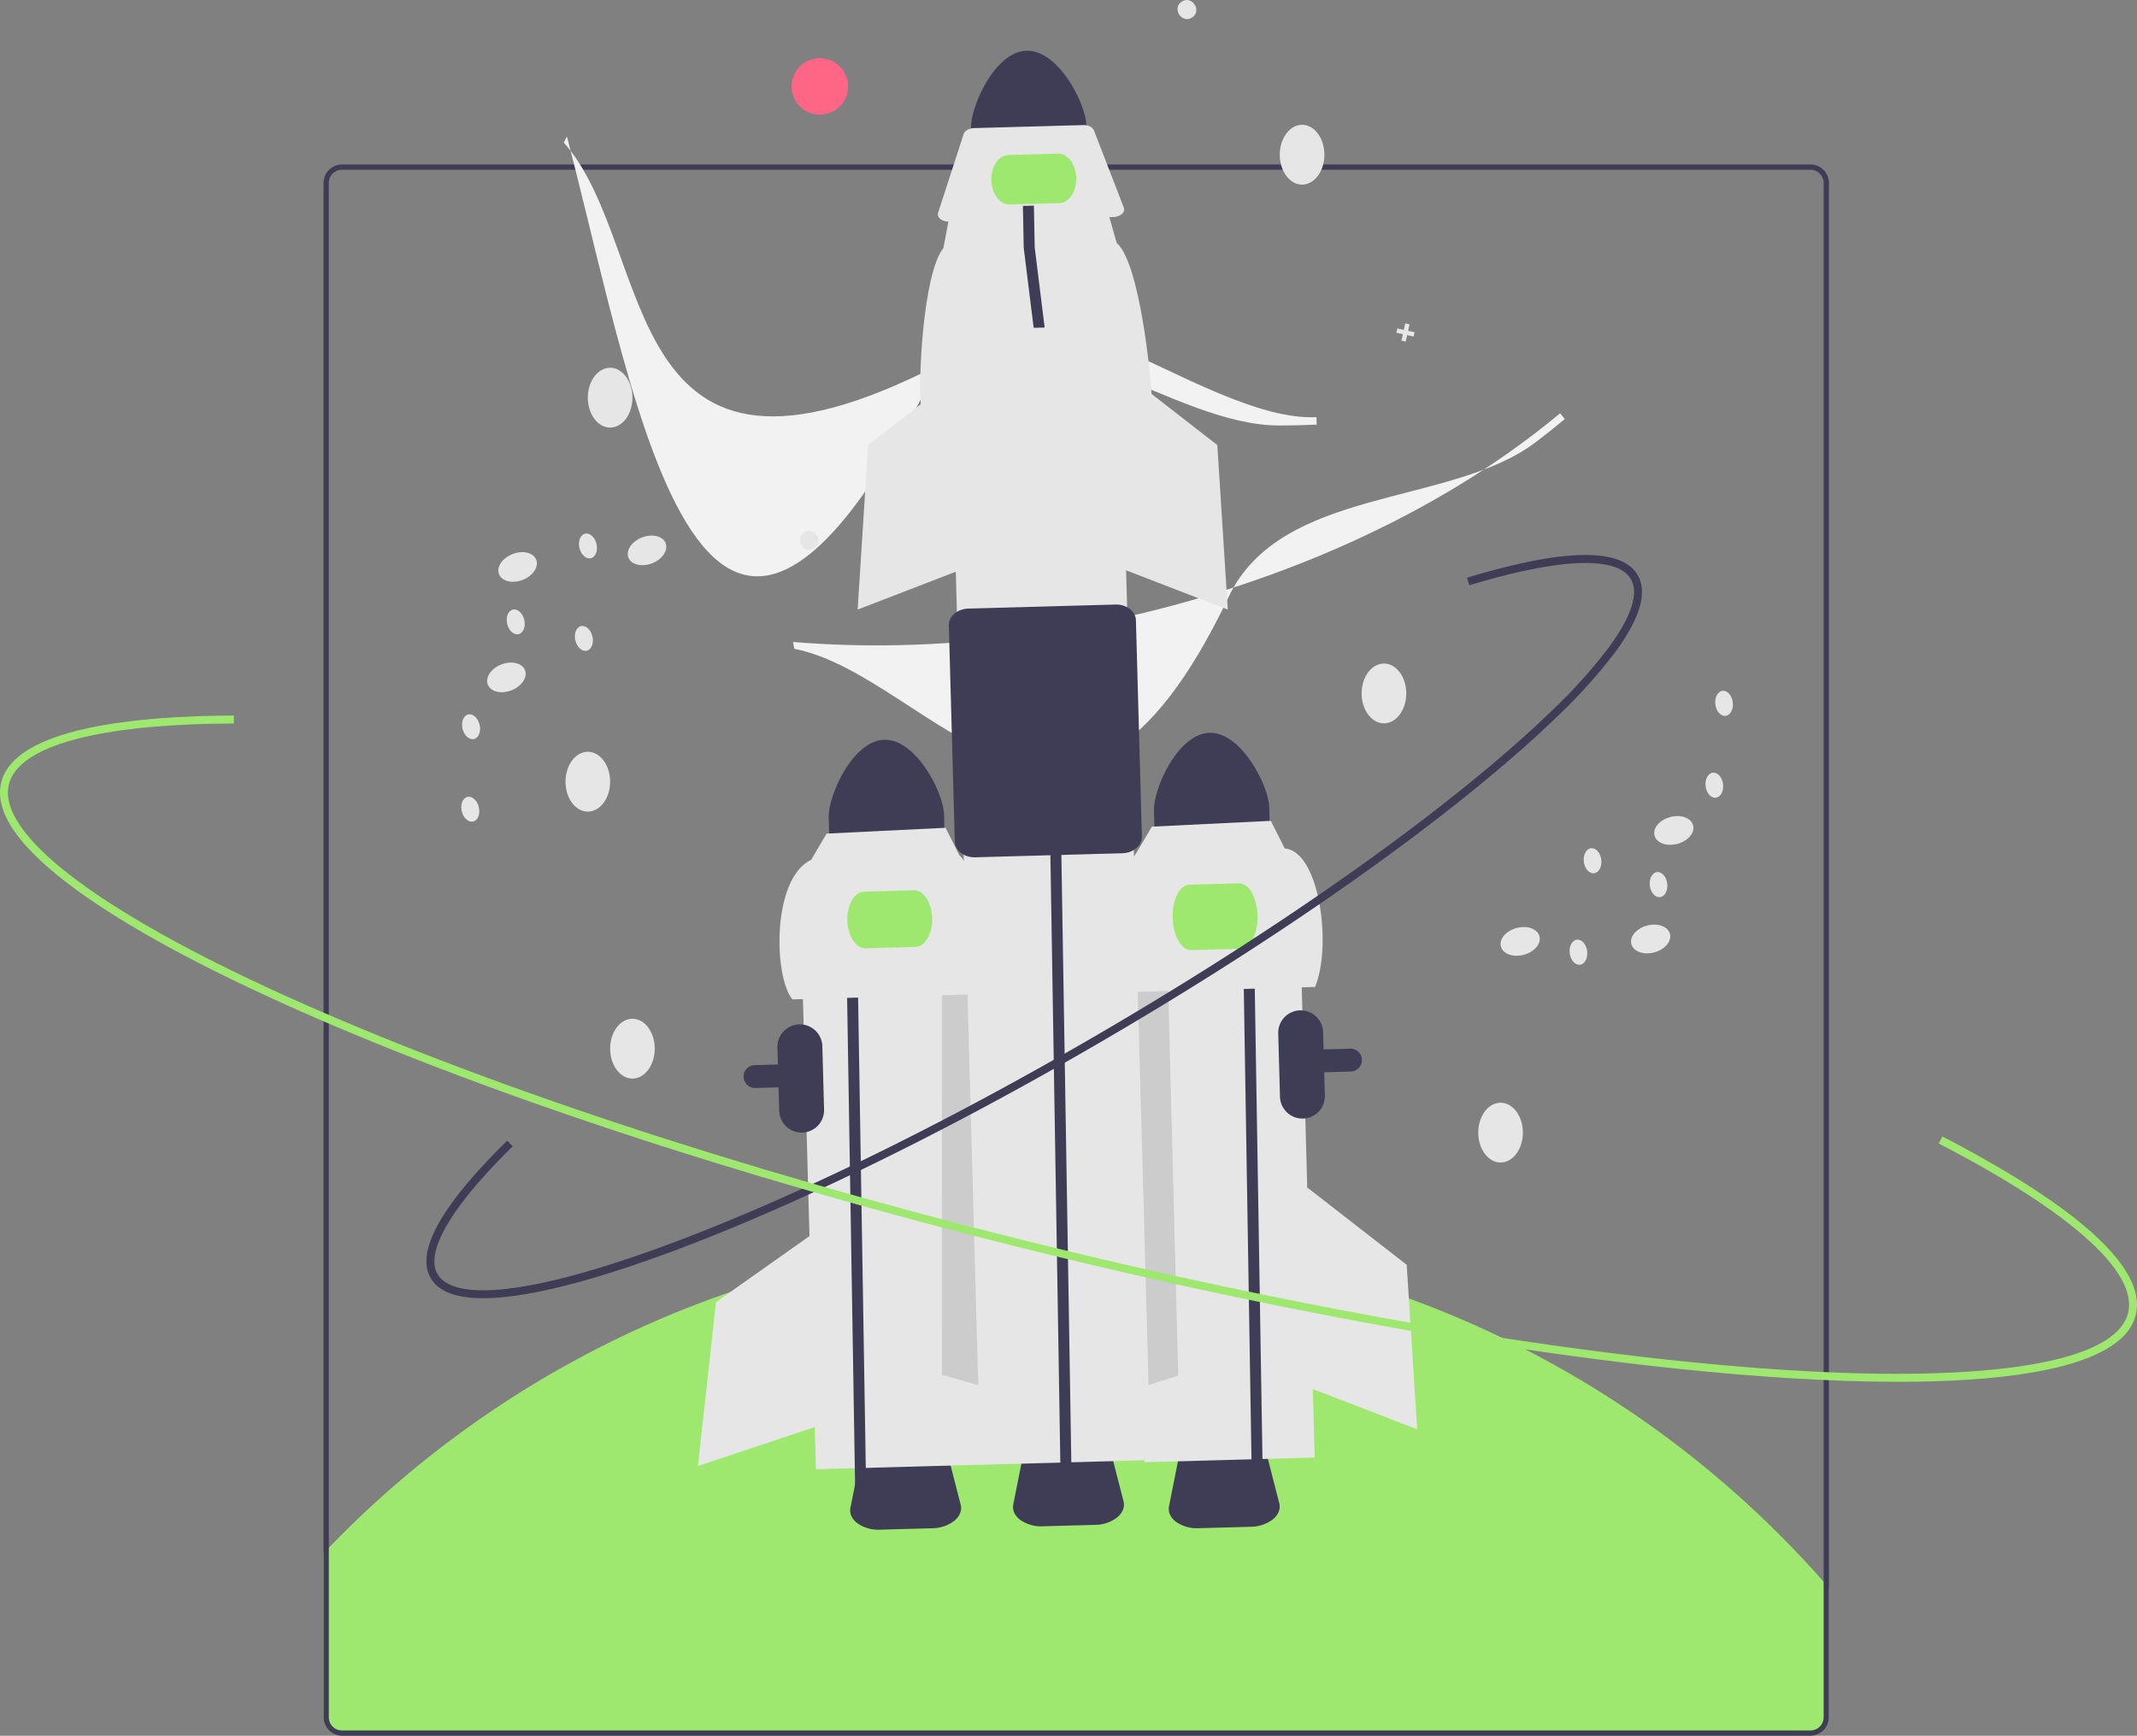 <svg xmlns="http://www.w3.org/2000/svg" data-name="Layer 1" width="809.164" height="657.277" viewBox="0 0 809.164 657.277" xmlns:xlink="http://www.w3.org/1999/xlink"><rect x="0" y="0" width="809.164" height="657.277" fill="#808080" stroke="none"/><path d="M886.051,723.251v49.04a7.008,7.008,0,0,1-7,7h-556a7.015,7.015,0,0,1-7-7v-62.12c.66-.7,1.32-1.39,2-2.08a384.975,384.975,0,0,1,566,12.88C884.731,721.721,885.391,722.491,886.051,723.251Z" transform="translate(-193.541 -122.014)" fill="#9fe870"/><path d="M702.551,185.281q-.84-.51-1.68-.99h-58.44c-.42.66-.82,1.33-1.21,2h63.01C703.671,185.951,703.111,185.621,702.551,185.281Zm-386.5,197.47v14.9c.25.02.51.02.76.03l-.5,28.64-.26-.14v2.82l.21.11-.21,12.01v41.4h2v-106.52Q317.211,379.241,316.051,382.751Zm386.5-197.47q-.84-.51-1.68-.99h-58.44c-.42.66-.82,1.33-1.21,2h63.01C703.671,185.951,703.111,185.621,702.551,185.281Zm176.5-.99h-556a7.008,7.008,0,0,0-7,7v581a7.015,7.015,0,0,0,7,7h556a7.008,7.008,0,0,0,7-7v-581A7.008,7.008,0,0,0,879.051,184.291Zm5,588a5.002,5.002,0,0,1-5,5h-556a5.002,5.002,0,0,1-5-5v-581a5.008,5.008,0,0,1,5-5h556a5.008,5.008,0,0,1,5,5Z" transform="translate(-193.541 -122.014)" fill="#3f3d56"/><path d="M546.58,700.708l-19.832.548a13.812,13.812,0,0,1-8.486-2.379c-2.154-1.602-3.142-3.768-2.708-5.943l3.903-19.613c.735-3.7,5.27-6.497,10.78-6.649l10.952-.302c5.51-.152,10.192,2.39,11.13,6.044l4.979,19.368c.552,2.148-.314,4.365-2.376,6.083A13.812,13.812,0,0,1,546.58,700.708Z" transform="translate(-193.541 -122.014)" fill="#3f3d56"/><path d="M667.21,700.148l-19.832.548a13.812,13.812,0,0,1-8.486-2.379c-2.154-1.602-3.142-3.768-2.708-5.943l3.903-19.613c.735-3.7,5.27-6.497,10.78-6.649l10.952-.302c5.51-.152,10.192,2.39,11.13,6.044l4.979,19.368c.552,2.148-.314,4.365-2.376,6.083A13.812,13.812,0,0,1,667.21,700.148Z" transform="translate(-193.541 -122.014)" fill="#3f3d56"/><path d="M477.714,533.643a4.331,4.331,0,0,1,1.595-8.308L704.777,519.11a4.33,4.33,0,0,1,4.449,4.208l0,0a4.336,4.336,0,0,1-4.209,4.448l-0-0L479.548,533.992A4.307,4.307,0,0,1,477.714,533.643Z" transform="translate(-193.541 -122.014)" fill="#3f3d56"/><rect x="499.466" y="459.851" width="64.474" height="217.68" transform="translate(-209.036 -107.121) rotate(-1.582)" fill="#e6e6e6"/><polygon points="369.018 333.079 356.629 366.828 356.64 520.587 371.736 524.916 369.018 333.079" fill="#ccc"/><path d="M528.363,402.136c-12.057.342-21.257,21.209-21.036,29.352l.407,14.742,43.659-1.206-.407-14.742C550.758,422.14,540.421,401.813,528.363,402.136Z" transform="translate(-193.541 -122.014)" fill="#3f3d56"/><path d="M497.31,550.895a8.51,8.51,0,0,1-8.731-8.262l-.662-23.991a8.5,8.5,0,1,1,16.994-.469l.662,23.991A8.51,8.51,0,0,1,497.31,550.895Z" transform="translate(-193.541 -122.014)" fill="#3f3d56"/><polyline points="320.125 339.284 319.82 323.429 323.978 323.326 324.283 339.13 328.052 569.476 323.893 569.591" fill="#3f3d56"/><path d="M568.314,498.375l-74.739,2.064c-7.139-8.705-7.787-45.793,7.111-52.851l5.842-9.92,45.043-2.199,5.264,10.445C564.246,452.22,568.067,489.076,568.314,498.375Z" transform="translate(-193.541 -122.014)" fill="#e6e6e6"/><path d="M540.183,480.588l-18.9.522c-3.647.101-6.748-4.631-6.911-10.546s2.672-10.811,6.319-10.912l18.9-.522c3.647-.101,6.748,4.631,6.911,10.546S543.83,480.487,540.183,480.588Z" transform="translate(-193.541 -122.014)" fill="#9fe870"/><polygon points="310.043 465.568 271.084 493.088 264.278 555.138 309.726 539.953 310.043 465.568" fill="#e6e6e6"/><rect x="623.877" y="457.186" width="64.474" height="217.68" transform="translate(-208.915 -103.688) rotate(-1.582)" fill="#e6e6e6"/><polygon points="428.888 333.806 442.149 367.222 446.128 520.93 431.149 525.649 428.888 333.806" fill="#ccc"/><ellipse cx="524.024" cy="262.584" rx="8.447" ry="11.327" fill="#e6e6e6"/><ellipse cx="568.183" cy="428.884" rx="8.447" ry="11.327" fill="#e6e6e6"/><ellipse cx="239.471" cy="397.094" rx="8.447" ry="11.327" fill="#e6e6e6"/><path d="M651.516,399.506c-12.057.342-21.257,21.209-21.036,29.352l.407,14.742,43.659-1.206-.407-14.742C673.91,419.51,663.573,399.182,651.516,399.506Z" transform="translate(-193.541 -122.014)" fill="#3f3d56"/><polyline points="470.459 344.247 470.154 328.392 474.312 328.288 474.617 344.093 478.386 574.439 474.227 574.554" fill="#3f3d56"/><path d="M691.466,495.745l-74.738,2.064c-1.303-7.877.383-44.633,7.111-52.851l5.842-9.92,45.043-2.199,5.264,10.445C693.286,444.367,697.938,480.487,691.466,495.745Z" transform="translate(-193.541 -122.014)" fill="#e6e6e6"/><path d="M663.427,481.268l-18.9.522c-3.647.101-6.768-5.374-6.957-12.202s2.626-12.466,6.273-12.567l18.9-.522c3.647-.101,6.768,5.374,6.957,12.202S667.074,481.167,663.427,481.268Z" transform="translate(-193.541 -122.014)" fill="#9fe870"/><polygon points="494.978 449.662 532.641 478.93 536.607 541.227 491.901 523.983 494.978 449.662" fill="#e6e6e6"/><path d="M678.001,283.135c-40.413,0-86.857-44.846-127.949-23.539-124.415,64.514-107.289-43.44-143.032-83.589l1.173-2.354c27.059,103.218,51.543,267.692,142.399,83.205,22.759-46.214,97.455,25.22,141.423,23.113l.076,2.829Q685.127,283.136,678.001,283.135Z" transform="translate(-193.541 -122.014)" fill="#f2f2f2"/><path d="M774.998,289.481c-32.216,24.4-96.316,16.691-116.208,58.487-60.228,126.545-111.754,30.148-164.488,19.724l-.486-2.585c52.79,4.378,109.414-2.415,163.751-19.648,49.104-15.571,92.915-38.736,126.692-66.962l1.769,2.209Q780.679,285.18,774.998,289.481Z" transform="translate(-193.541 -122.014)" fill="#f2f2f2"/><ellipse cx="231.024" cy="150.584" rx="8.447" ry="11.327" fill="#e6e6e6"/><ellipse cx="493.024" cy="58.584" rx="8.447" ry="11.327" fill="#e6e6e6"/><ellipse cx="222.577" cy="296.007" rx="8.447" ry="11.327" fill="#e6e6e6"/><path d="M501.903,329.643c-3.862,2.573-7.815-3.551-3.878-6.01C501.886,321.06,505.839,327.185,501.903,329.643Z" transform="translate(-193.541 -122.014)" fill="#e6e6e6"/><path d="M644.903,128.643c-3.862,2.573-7.815-3.551-3.878-6.01C644.886,120.06,648.839,126.185,644.903,128.643Z" transform="translate(-193.541 -122.014)" fill="#e6e6e6"/><polygon points="535.641 125.801 533.184 125.262 533.722 122.804 532.084 122.445 531.545 124.903 529.088 124.365 528.729 126.003 531.186 126.542 530.648 128.999 532.286 129.358 532.825 126.9 535.282 127.439 535.641 125.801" fill="#e6e6e6"/><circle cx="310.427" cy="32.737" r="10.702" fill="#ff6584"/><path d="M582.248,141.205c-12.057.342-21.257,21.209-21.036,29.352l.407,14.742,43.659-1.206-.407-14.742C604.643,161.208,594.306,140.881,582.248,141.205Z" transform="translate(-193.541 -122.014)" fill="#3f3d56"/><path d="M608.245,699.423l-19.832.548a13.812,13.812,0,0,1-8.486-2.379c-2.154-1.602-3.142-3.768-2.708-5.943l3.903-19.613c.736-3.7,5.27-6.497,10.78-6.649l10.952-.302c5.51-.152,10.192,2.39,11.13,6.044l4.979,19.368c.552,2.148-.314,4.365-2.376,6.083A13.812,13.812,0,0,1,608.245,699.423Z" transform="translate(-193.541 -122.014)" fill="#3f3d56"/><rect x="558.7" y="235.856" width="64.474" height="440.016" transform="translate(-205.899 -105.529) rotate(-1.582)" fill="#e6e6e6"/><polyline points="397.76 325.949 397.455 310.094 401.613 309.991 401.918 325.795 405.687 556.141 401.528 556.256" fill="#3f3d56"/><path d="M629.778,275.306l-87.326,2.411c-1.523-9.203.447-52.15,8.308-61.752l2.154-11.462,60.297-1.665,3.155,11.171C625.025,221.377,629.489,264.44,629.778,275.306Z" transform="translate(-193.541 -122.014)" fill="#e6e6e6"/><path d="M615.117,204.19l-62.223,1.718c-2.297.063-4.193-1.142-4.236-2.693a1.952,1.952,0,0,1,.097-.658l9.665-29.775c.414-1.275,2.061-2.211,3.984-2.264l41.264-1.139c1.923-.053,3.619.791,4.103,2.041l11.293,29.196c.578,1.493-.756,3.047-2.98,3.471A6.081,6.081,0,0,1,615.117,204.19Z" transform="translate(-193.541 -122.014)" fill="#e6e6e6"/><path d="M559.033,445.941a7.626,7.626,0,0,1-1.581-.915,5.604,5.604,0,0,1-2.379-4.321l-2.261-81.878c-.093-3.389,3.225-6.241,7.398-6.356l55.703-1.538c4.173-.116,7.643,2.549,7.737,5.938l2.261,81.878a5.603,5.603,0,0,1-2.137,4.446,8.506,8.506,0,0,1-5.261,1.91l-55.702,1.538A8.92,8.92,0,0,1,559.033,445.941Z" transform="translate(-193.541 -122.014)" fill="#3f3d56"/><path d="M594.685,198.921l-18.9.522c-3.647.101-6.731-4.02-6.874-9.184s2.709-9.449,6.356-9.55l18.9-.522c3.647-.101,6.731,4.02,6.874,9.184S598.332,198.82,594.685,198.921Z" transform="translate(-193.541 -122.014)" fill="#9fe870"/><path d="M686.931,545.58a8.51,8.51,0,0,1-8.731-8.262l-.662-23.991a8.5,8.5,0,0,1,16.994-.469l.662,23.991A8.51,8.51,0,0,1,686.931,545.58Z" transform="translate(-193.541 -122.014)" fill="#3f3d56"/><path d="M376.491,613.609c-10.246,0-16.907-2.546-19.855-7.607-5.814-9.98,3.923-27.493,28.941-52.051l2.102,2.141c-23.239,22.812-33.343,40.001-28.451,48.4,3.096,5.312,12.309,7.217,26.648,5.504,14.235-1.699,33.101-6.765,56.072-15.055,47.291-17.067,106.623-45.856,167.065-81.064,60.44-35.207,114.75-72.616,152.927-105.335,7.333-6.286,13.987-12.333,19.779-17.971a196.961,196.961,0,0,0,20.976-23.377c8.563-11.627,11.453-20.581,8.358-25.895-5.17-8.875-26.888-8.04-61.156,2.353l-.87-2.871c36.766-11.149,58.507-11.483,64.619-.992,3.797,6.519.926,16.337-8.534,29.184a199.923,199.923,0,0,1-21.299,23.748c-5.837,5.683-12.539,11.772-19.92,18.1-38.31,32.833-92.777,70.354-153.369,105.649-60.594,35.297-120.1,64.168-167.556,81.295-23.185,8.367-42.273,13.485-56.735,15.211A82.695,82.695,0,0,1,376.491,613.609Z" transform="translate(-193.541 -122.014)" fill="#3f3d56"/><polygon points="423.268 139.256 460.93 168.524 464.896 230.821 420.19 213.577 423.268 139.256" fill="#e6e6e6"/><polygon points="366.372 139.256 328.71 168.524 324.744 230.821 369.45 213.577 366.372 139.256" fill="#e6e6e6"/><polyline points="387.625 93.825 387.32 77.97 391.478 77.867 391.783 93.672 395.552 124.018 391.393 124.133" fill="#3f3d56"/><ellipse cx="389.536" cy="336.703" rx="7.557" ry="5.257" transform="translate(-288.822 41.311) rotate(-21.161)" fill="#e6e6e6"/><ellipse cx="438.539" cy="330.417" rx="7.557" ry="5.257" transform="translate(-283.248 58.578) rotate(-21.161)" fill="#e6e6e6"/><ellipse cx="385.286" cy="378.511" rx="7.557" ry="5.257" transform="translate(-304.201 42.597) rotate(-21.161)" fill="#e6e6e6"/><ellipse cx="371.907" cy="397.208" rx="3.322" ry="4.776" transform="translate(-275.029 -25.674) rotate(-13.316)" fill="#e6e6e6"/><ellipse cx="371.616" cy="428.43" rx="3.322" ry="4.776" transform="translate(-282.228 -24.902) rotate(-13.316)" fill="#e6e6e6"/><ellipse cx="414.625" cy="363.761" rx="3.322" ry="4.776" transform="translate(-266.177 -16.734) rotate(-13.316)" fill="#e6e6e6"/><ellipse cx="388.816" cy="357.494" rx="3.322" ry="4.776" transform="translate(-265.427 -22.847) rotate(-13.316)" fill="#e6e6e6"/><ellipse cx="416.171" cy="328.743" rx="3.322" ry="4.776" transform="translate(-258.07 -17.32) rotate(-13.316)" fill="#e6e6e6"/><ellipse cx="818.548" cy="477.578" rx="7.557" ry="5.257" transform="translate(-288.874 104.722) rotate(-14.913)" fill="#e6e6e6"/><ellipse cx="769.152" cy="478.493" rx="7.557" ry="5.257" transform="translate(-290.774 92.041) rotate(-14.913)" fill="#e6e6e6"/><ellipse cx="827.323" cy="436.481" rx="7.557" ry="5.257" transform="translate(-278.003 105.596) rotate(-14.913)" fill="#e6e6e6"/><ellipse cx="842.658" cy="419.351" rx="3.322" ry="4.776" transform="translate(-238.735 -15.145) rotate(-7.068)" fill="#e6e6e6"/><ellipse cx="846.346" cy="388.346" rx="3.322" ry="4.776" transform="translate(-234.892 -14.927) rotate(-7.068)" fill="#e6e6e6"/><ellipse cx="796.554" cy="447.95" rx="3.322" ry="4.776" transform="translate(-242.605 -20.601) rotate(-7.068)" fill="#e6e6e6"/><ellipse cx="821.527" cy="456.989" rx="3.322" ry="4.776" transform="translate(-243.527 -17.459) rotate(-7.068)" fill="#e6e6e6"/><ellipse cx="791.205" cy="482.591" rx="3.322" ry="4.776" transform="translate(-246.908 -20.996) rotate(-7.068)" fill="#e6e6e6"/><path d="M912.192,645.251q-19.368,0-42.457-1.464c-79.614-5.056-182.738-22.633-290.376-49.492C471.721,567.436,372.429,534.501,299.774,501.561c-35.393-16.047-62.556-31.236-80.735-45.147-19.247-14.727-27.666-27.564-25.024-38.153,5.148-20.629,50.731-25.142,88.064-25.295l.013,3c-51.268.21-81.514,8.387-85.166,23.022-4.652,18.64,33.287,47.741,104.087,79.841,72.496,32.868,171.605,65.739,279.073,92.557,107.467,26.816,210.401,44.363,289.84,49.408,77.579,4.928,124.743-2.938,129.395-21.578,3.862-15.477-21.598-38.275-71.689-64.198l1.379-2.664c36.397,18.836,78.645,45.852,73.222,67.589-2.643,10.589-16.105,17.965-40.015,21.923C948.587,644.121,931.846,645.251,912.192,645.251Z" transform="translate(-193.541 -122.014)" fill="#9fe870"/></svg>
